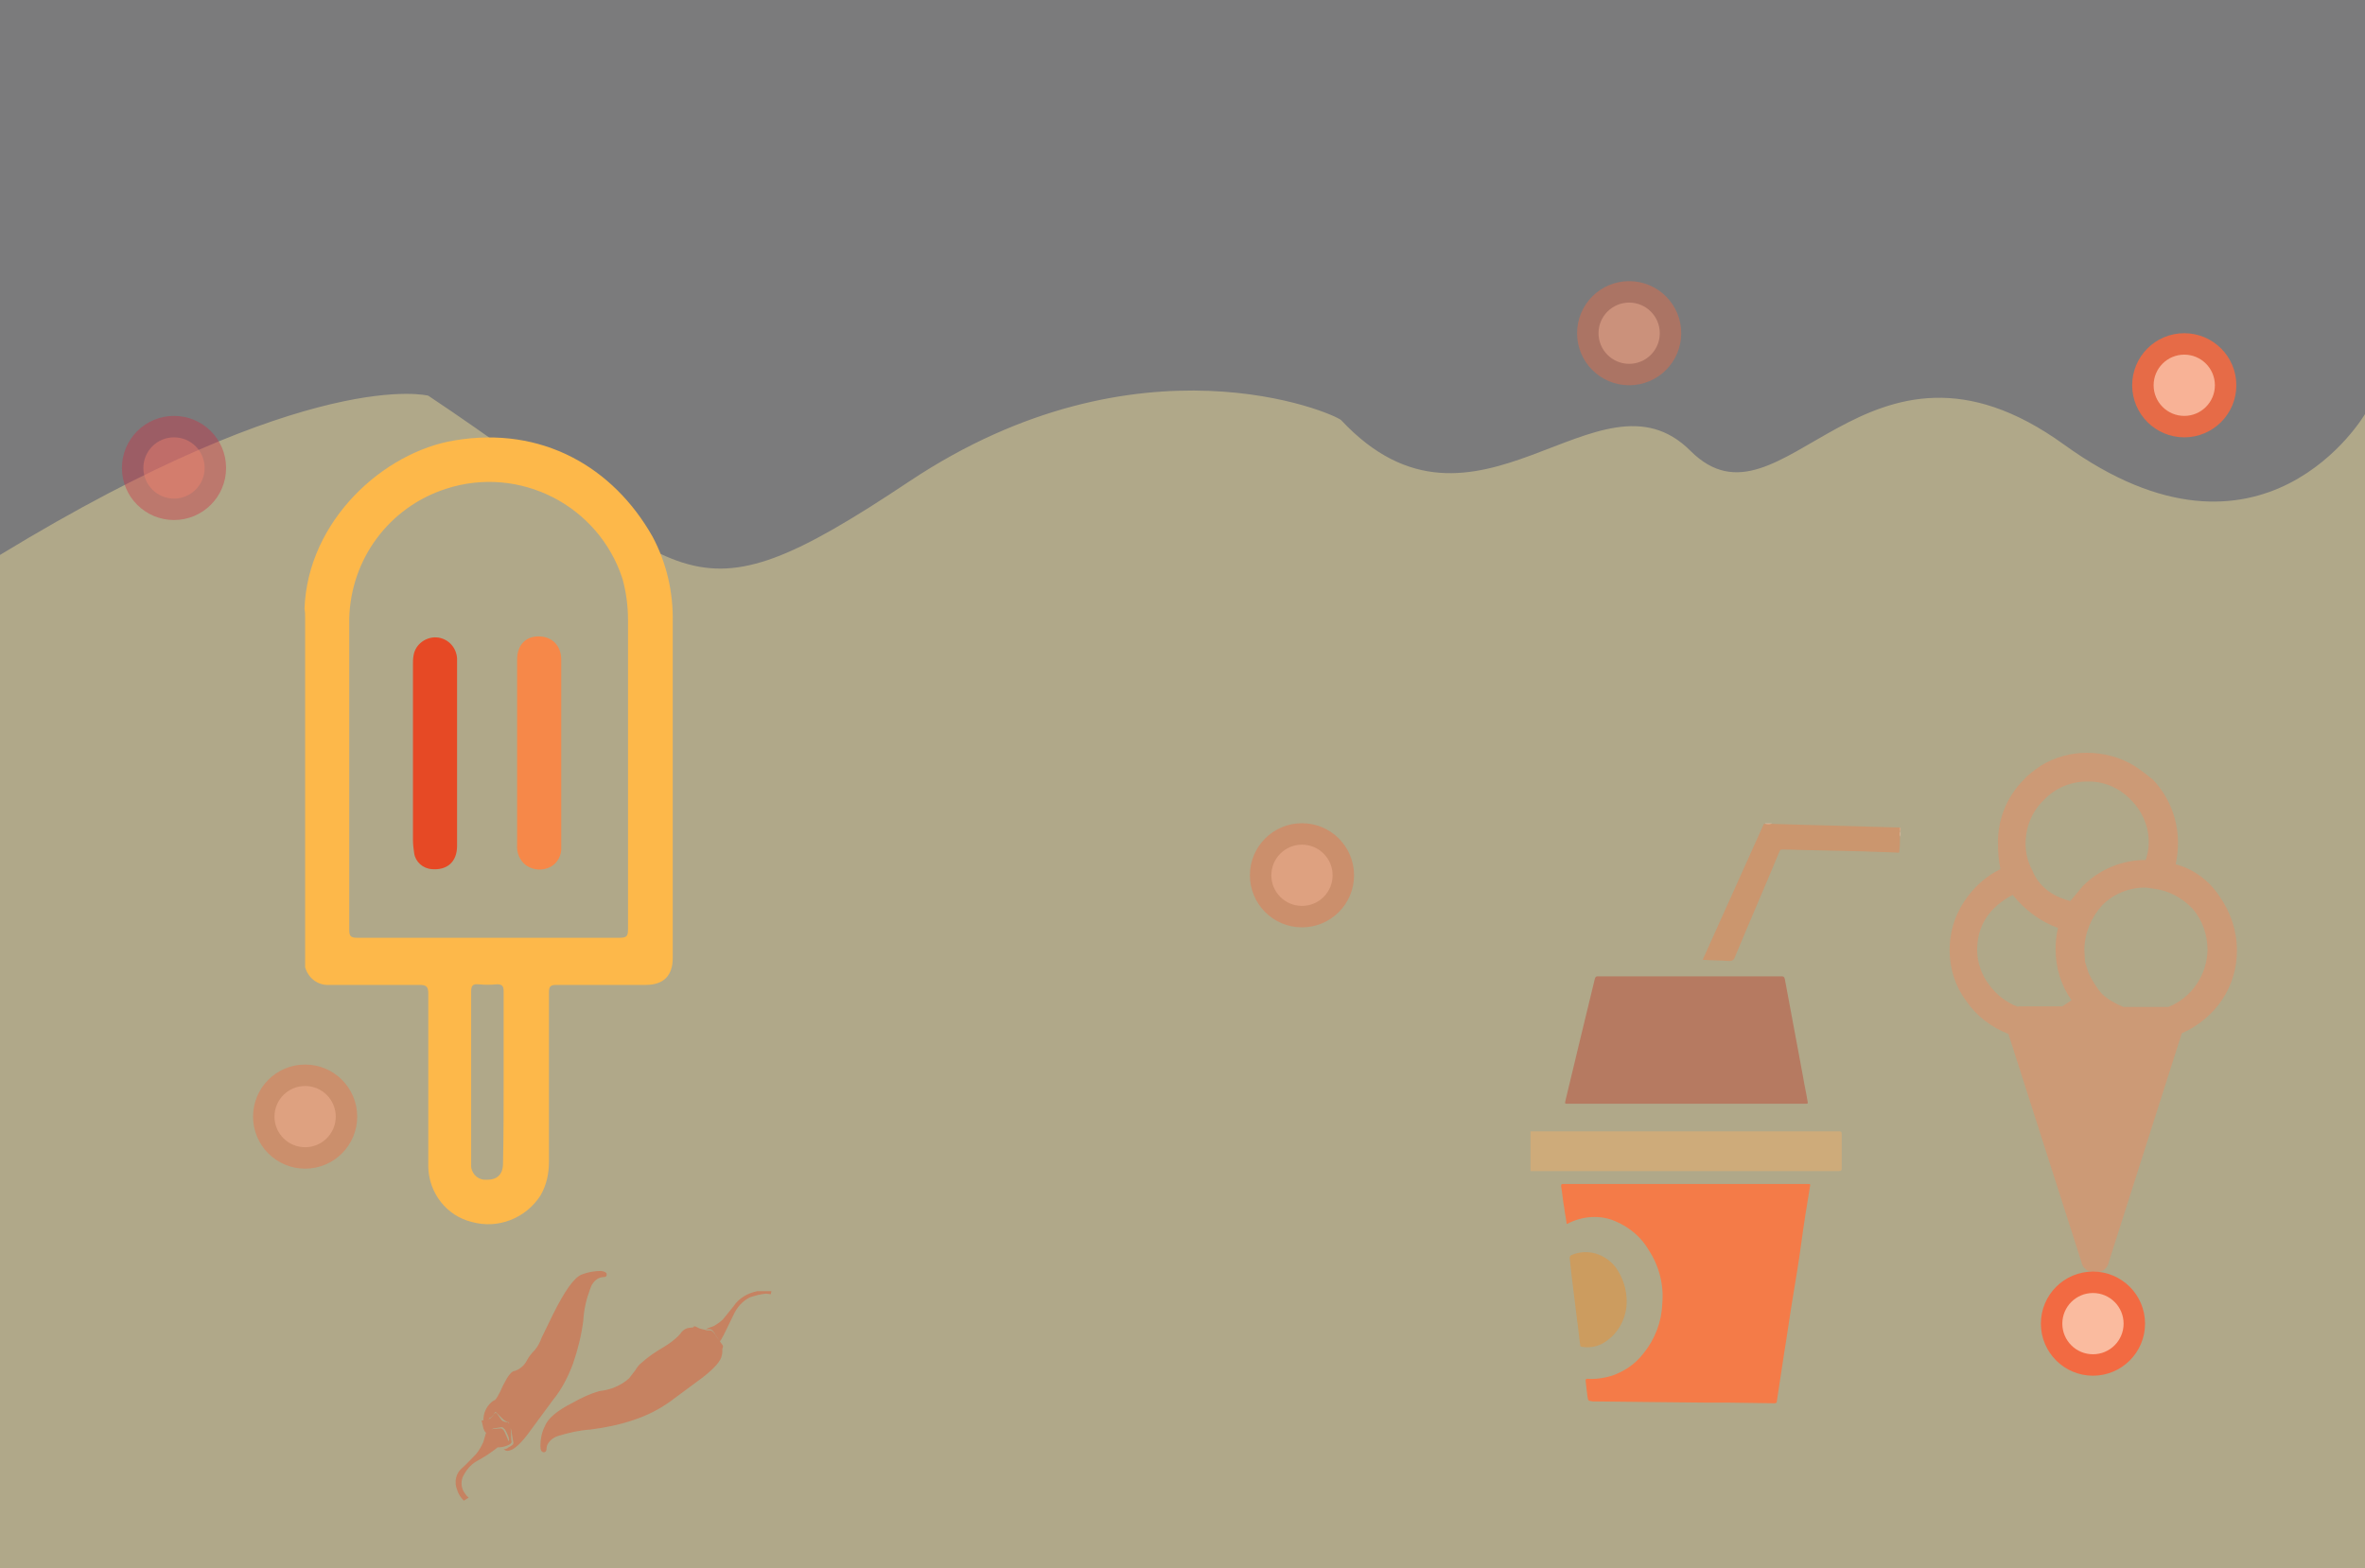 <?xml version="1.0" encoding="utf-8"?>
<!-- Generator: Adobe Illustrator 21.0.0, SVG Export Plug-In . SVG Version: 6.00 Build 0)  -->
<svg version="1.1" id="Layer_1" xmlns="http://www.w3.org/2000/svg" xmlns:xlink="http://www.w3.org/1999/xlink" x="0px" y="0px"
	 viewBox="0 0 386 256" style="enable-background:new 0 0 386 256;" xml:space="preserve">
<rect x="0" y="0" width="386" height="256" fill="#333333" stroke="none"/>
<style type="text/css">
	.st0{opacity:0.4;fill:#E6E7E8;}
	.st1{opacity:0.4;fill:#FFEC9D;}
	.st2{opacity:0.9;fill:#F26A42;}
	.st3{opacity:0.9;fill:#FABB9F;}
	.st4{opacity:0.4;fill:#CE3045;}
	.st5{opacity:0.4;fill:#F5846F;}
	.st6{fill:#FDB84A;}
	.st7{fill:#F68849;}
	.st8{fill:#E64925;}
	.st9{opacity:0.4;}
	.st10{fill:#F5855A;}
	.st11{opacity:0.4;fill:#F26A42;}
	.st12{opacity:0.4;fill:#FABB9F;}
	.st13{fill:#F26A42;}
	.st14{fill:#FABB9F;}
	.st15{opacity:0.4;fill:#FBB065;}
	.st16{opacity:0.4;fill:#FCD0BD;}
	.st17{opacity:0.4;fill:#FDDED0;}
	.st18{opacity:0.4;fill:#FBBCA1;}
	.st19{fill:#F47B48;}
	.st20{opacity:0.4;fill:#BE3626;}
	.st21{opacity:0.4;fill:#F47B48;}
	.st22{opacity:0.4;fill:#F68B22;}
</style>
<title>welcomeDesktop</title>
<rect y="0" class="st0" width="386" height="256"/>
<path class="st1" d="M0,90.6c50.9-31,69.9-26,69.9-26c43.5,29,41,39,78.5,14s69.4-11.1,70.5-10c22,23.5,42-10,57,5s28.5-24.5,61-1
	s49.1-5,49.1-5V256H0L0,90.6z"/>
<circle class="st2" cx="356.5" cy="62.9" r="8.5"/>
<circle class="st3" cx="356.5" cy="62.9" r="5"/>
<circle class="st4" cx="28.4" cy="76.4" r="8.5"/>
<circle class="st5" cx="28.4" cy="76.4" r="5"/>
<path class="st6" d="M49.8,157.9c0-4.9,0-9.7,0-14.6c0-14.1,0-28.3,0-42.4c0-0.5,0-1-0.1-1.5C50.2,85,62.6,73.8,74.2,71.9
	c14.3-2.4,25.9,4.4,32.3,15.7c2.3,4.3,3.4,9.1,3.3,14c0,18.3,0,36.6,0,54.8c0,2.9-1.5,4.4-4.4,4.4c-4.9,0-9.8,0-14.6,0
	c-1,0-1.2,0.3-1.2,1.2c0,9.2,0,18.4,0,27.6c0,2-0.4,3.9-1.4,5.6c-2.4,3.7-6.9,5.5-11.2,4.3c-4.1-1-7-4.7-7.1-9c0-9.4,0-18.9,0-28.3
	c0-1.1-0.3-1.4-1.4-1.4c-4.9,0-9.8,0-14.8,0C51.9,160.9,50.3,159.7,49.8,157.9z M102.5,125.4c0-8.1,0-16.1,0-24.2
	c0-2.3-0.3-4.5-0.9-6.7c-3.9-12-16.8-18.6-28.8-14.7c-9.3,3-15.6,11.5-15.8,21.3c0,16.9,0,33.8,0,50.7c0,1.1,0.3,1.3,1.3,1.3
	c14.3,0,28.6,0,42.9,0c1.1,0,1.3-0.3,1.3-1.4C102.5,143.1,102.5,134.2,102.5,125.4L102.5,125.4z M82.2,175.9c0-4.7,0-9.4,0-14
	c0-0.9-0.2-1.2-1.1-1.2c-1,0.1-2,0.1-3,0c-1-0.1-1.2,0.3-1.2,1.2c0,8.6,0,17.1,0,25.7c0,0.8,0,1.7,0,2.5c-0.1,1.3,0.9,2.4,2.1,2.5
	c0.1,0,0.1,0,0.2,0c1.9,0.1,2.9-0.8,2.9-2.7C82.2,185.3,82.2,180.6,82.2,175.9L82.2,175.9z"/>
<path class="st7" d="M91.6,122.9c0,5.1,0,10.2,0,15.4c0.1,1.3-0.6,2.6-1.7,3.2c-1.3,0.7-2.8,0.6-4-0.2c-1.1-0.8-1.6-2.1-1.5-3.4
	c0-7.5,0-15,0-22.6c0-2.5,0-5,0-7.6c0-2.4,1.4-3.8,3.5-3.8s3.7,1.4,3.7,3.8C91.6,112.8,91.6,117.9,91.6,122.9L91.6,122.9z"/>
<path class="st8" d="M74.6,123c0,5,0,10.1,0,15.1c0,2.6-1.6,4-4.1,3.8c-1.5-0.1-2.7-1.2-2.9-2.6c-0.1-0.7-0.2-1.4-0.2-2.2
	c0-9.5,0-19,0-28.6c0-0.5,0-1,0.1-1.5c0.3-1.9,2.2-3.2,4.1-2.9c1.7,0.3,2.9,1.7,3,3.4c0,4.1,0,8.2,0,12.4
	C74.6,120.9,74.6,121.9,74.6,123z"/>
<g id="PathID_11" class="st9">
	<path class="st10" d="M351.4,127.3c3.5,3.7,4.8,8.8,3.7,13.8c3,0.8,5.5,2.7,7.2,5.3c1.8,2.6,2.8,5.6,2.8,8.8c0,2.8-0.8,5.6-2.4,8
		c-1.6,2.4-3.9,4.3-6.6,5.5L344.2,206c-0.2,1.1-1.1,1.8-2.2,1.7c-1.1,0.1-2.1-0.6-2.3-1.7l-11.9-37.2c-2.8-1.1-5.2-2.9-6.9-5.4
		c-1.8-2.4-2.7-5.3-2.7-8.3c0-2.8,0.8-5.5,2.3-7.8c1.5-2.3,3.5-4.2,6-5.4c-0.3-1.4-0.4-2.7-0.4-4.1c-0.1-3.9,1.4-7.7,4.2-10.5
		c0.8-0.9,1.8-1.6,2.8-2.3c2.3-1.4,4.9-2.1,7.5-2.1c2.7,0,5.4,0.7,7.7,2.1C349.4,125.7,350.4,126.5,351.4,127.3 M350.2,144.9
		c-2.7,0-5.2,1-7.1,2.9c-1.8,2-2.9,4.6-2.9,7.3l0.1,1.9l0.6,1.9c0.6,1.2,1.3,2.4,2.2,3.4c1,0.9,2.2,1.6,3.5,2.1h7.3
		c3.8-1.5,6.3-5.2,6.4-9.3c0-2.4-0.8-4.8-2.4-6.7c-1.7-1.8-3.9-3-6.3-3.3L350.2,144.9 M350.7,137.8c0.1-2.7-1-5.3-2.9-7.2
		c-1.9-2-4.5-3.1-7.2-3c-2.7,0-5.2,1.1-7,3c-2,1.9-3,4.5-3,7.2c0,1.5,0.4,3,1.1,4.3c1,2.5,3.1,4.2,6.2,5l2.1-2.5
		c2.7-2.7,6.4-4.2,10.2-4.2C350.5,139.5,350.7,138.6,350.7,137.8 M328.5,146.1c-3.8,2-5.8,5-5.8,9c0,2,0.7,4,1.9,5.6
		c1.2,1.7,2.9,3,4.8,3.7v-0.1h7.2l1.5-1c-1.7-2.4-2.6-5.3-2.6-8.3c0-1.2,0.1-2.3,0.4-3.5C333.1,150.5,330.5,148.6,328.5,146.1"/>
</g>
<circle class="st11" cx="212.5" cy="142.9" r="8.5"/>
<circle class="st12" cx="212.5" cy="142.9" r="5"/>
<circle class="st11" cx="49.8" cy="182.3" r="8.5"/>
<circle class="st12" cx="49.8" cy="182.3" r="5"/>
<circle class="st11" cx="265.9" cy="54.4" r="8.5"/>
<circle class="st12" cx="265.9" cy="54.4" r="5"/>
<circle class="st13" cx="341.6" cy="216.1" r="8.5"/>
<circle class="st14" cx="341.6" cy="216.1" r="5"/>
<g id="PathID_13" class="st9">
	<path class="st8" d="M123.6,210.8l2.3,0l-0.1,0.5l-0.8-0.1c-0.9,0.1-1.7,0.3-2.6,0.6c-1.2,0.6-2.1,1.6-2.7,2.9
		c-0.9,1.8-1.5,3.2-2,4l-0.2,0.3l-0.6-0.9c-0.4-0.7-0.7-1.1-1.1-1.1h-0.6c0.4-0.2,0.8-0.3,1.3-0.5c0.5-0.3,1-0.6,1.5-1.1l1.7-2.1
		C120.6,211.9,122.1,211.1,123.6,210.8 M108.2,220c1-0.6,2-1.3,2.8-2.2c0.3-0.5,0.8-0.9,1.4-1l0.8-0.1c0-0.2,0.1-0.2,0.4-0.1
		l0.6,0.3l1.2,0.3h0.5c0.3,0,0.7,0.4,1.1,1.1l1,1.4c0,0.1,0,0.3-0.1,0.5v0.1c0,0.3,0,0.7-0.1,1c-0.1,0.8-1.1,2-3,3.5l-5.4,4
		c-1.8,1.3-3.8,2.3-5.9,3c-2.3,0.8-4.8,1.3-7.2,1.6c-1.7,0.1-3.4,0.5-5.1,1c-0.7,0.2-1.3,0.6-1.7,1.2c-0.2,0.3-0.3,0.6-0.3,1
		c0,0.3-0.2,0.5-0.4,0.5c-0.4,0-0.6-0.3-0.6-1c0-1.1,0.2-2.2,0.7-3.2c0.5-1.3,2-2.6,4.6-3.9c1.4-0.8,2.9-1.5,4.4-1.9
		c1.8-0.2,3.5-0.9,4.8-2.1l1-1.3c0.3-0.5,0.6-0.9,1-1.2C105.8,221.5,107,220.7,108.2,220 M81.9,233l-1.3,0.2c-0.1,0-0.2,0.1-0.3,0.1
		l-0.4,0.3c0.2-0.2,0.4-0.3,0.6-0.3l1.3-0.1c0.3,0.1,0.5,0.4,0.7,0.9l0.3,0.7l0.2,0.5l0,0l0.1-0.2c0-0.2-0.1-0.4-0.1-0.5l-0.3-0.7
		C82.5,233.5,82.3,233.1,81.9,233 M78.8,232.1v0.2V232.1L78.8,232.1L78.8,232.1c-0.1-0.3-0.1-0.3,0-0.2h0.1c0-0.6,0.1-1.2,0.4-1.8
		c0.3-0.6,0.8-1.2,1.4-1.5c0.2,0,0.7-0.8,1.4-2.4c0.8-1.6,1.4-2.4,2-2.4c0.8-0.3,1.5-0.9,1.9-1.7c0.3-0.6,0.8-1.2,1.3-1.7
		c0.5-0.6,0.8-1.2,1.1-2l1.9-3.9c1.9-3.8,3.4-5.9,4.6-6.4c1-0.4,2.1-0.6,3.2-0.6c0.7,0.1,1,0.3,0.9,0.7c0,0.2-0.2,0.3-0.5,0.3
		c-0.3,0-0.7,0.1-1,0.3c-0.6,0.4-1,1-1.2,1.7c-0.6,1.6-1,3.3-1.1,5.1c-0.3,2.4-0.9,4.8-1.7,7.1c-0.8,2.1-1.8,4.1-3.2,5.8l-4.2,5.7
		c-1.6,2.1-2.8,2.9-3.6,2.6l-0.3-0.2c0.3,0,0.6-0.1,0.8-0.3c0.6-0.3,0.8-0.5,0.8-0.7l-0.3-1.8c0-0.2-0.1-0.5-0.2-0.7
		c0.1,0.3,0.1,0.6,0.1,0.8c0,0.5,0,1,0.1,1.5c0,0.2-0.2,0.4-0.7,0.6c-0.5,0.2-1,0.3-1.6,0.3l-0.1,0.1c-1,0.8-2.1,1.5-3.2,2.1
		c-1.1,0.6-1.9,1.6-2.4,2.7c-0.3,0.8-0.2,1.8,0.3,2.5c0.2,0.3,0.4,0.6,0.7,0.8l-0.8,0.5c-0.5-0.5-0.9-1.1-1.1-1.8
		c-0.5-1.2-0.2-2.7,0.8-3.5c0.8-0.7,1.5-1.5,2.3-2.3c0.5-0.6,0.9-1.3,1.2-2l0.4-1.4l0.1-0.1h-0.1c-0.2-0.2-0.3-0.4-0.4-0.7l-0.3-1.3
		c0.4,0.1,0.9,0,1.2-0.2c0.3-0.2,0.6-0.4,0.8-0.8c0.2-0.3,0.4-0.3,0.6,0l0.7,1c0.3,0.2,0.6,0.3,1,0.3c0.1,0.1,0.2,0.2,0.2,0.3
		c0-0.1,0-0.3-0.1-0.3c-0.4-0.1-0.7-0.3-1-0.6l-0.9-0.9c-0.2-0.2-0.3-0.2-0.4,0c-0.2,0.4-0.5,0.7-0.8,0.8
		C79.6,232,79.2,232.1,78.8,232.1L78.8,232.1"/>
</g>
<path class="st15" d="M249.8,184.7h50.3c0.4,0,0.5,0.1,0.5,0.5c0,1.8,0,3.6,0,5.5c0,0.4-0.1,0.5-0.5,0.5h-50.3V184.7z"/>
<path class="st16" d="M289.2,134.4L289.2,134.4c-0.3,0.3-0.7,0.3-1.1,0.1c0,0,0,0,0-0.1L289.2,134.4z"/>
<path class="st17" d="M310.2,136.6L310.2,136.6c-0.2-0.2-0.2-0.5-0.1-0.8c0,0,0.1,0,0.1,0V136.6z"/>
<path class="st18" d="M310.2,135.8L310.2,135.8c-0.2-0.2-0.2-0.5-0.1-0.7h0.1L310.2,135.8z"/>
<path class="st19" d="M255.7,199.8c-0.1-0.9-0.3-1.7-0.4-2.6c-0.2-1.1-0.3-2.3-0.5-3.5c0-0.3,0-0.4,0.3-0.4h39.9
	c0.5,0,0.5,0,0.4,0.5c-0.5,3-1,6.1-1.4,9.1s-0.9,6-1.4,9c-0.5,3-0.9,6-1.4,9c-0.4,2.7-0.8,5.3-1.2,7.9c0,0.2-0.1,0.3-0.4,0.3
	l-7.3-0.1h-3.4l-9.7-0.1l-8.9-0.1H260c-0.8-0.1-0.8-0.1-0.9-0.8s-0.2-1.7-0.3-2.5c0-0.3,0-0.4,0.3-0.4c1.3,0.1,2.7-0.1,4-0.5
	c2-0.7,3.8-1.9,5.1-3.6c1.9-2.3,3-5.2,3.1-8.1c0.3-3.1-0.5-6.2-2.2-8.8c-1.2-2.1-3.1-3.7-5.4-4.7c-2.5-1.1-5.4-0.9-7.9,0.4
	L255.7,199.8z"/>
<path class="st20" d="M275.2,180.2h-19.3c-0.5,0-0.5,0-0.4-0.5c1.6-6.7,3.2-13.3,4.8-19.9c0.1-0.3,0.2-0.4,0.5-0.4h30
	c0.3,0,0.4,0.1,0.5,0.4c1,5.3,2,10.7,3,16.1c0.2,1.3,0.5,2.5,0.7,3.8c0.1,0.5,0.1,0.5-0.4,0.5L275.2,180.2z"/>
<path class="st21" d="M310.1,135.1v0.7v0.8c0,0.8,0,1.5-0.1,2.3c0,0.2,0,0.4-0.3,0.3c-1.8-0.1-3.6-0.1-5.4-0.2l-8.8-0.2
	c-1.5,0-3-0.1-4.6-0.1c-0.3,0-0.4,0.1-0.5,0.4c-2.4,5.8-4.9,11.5-7.3,17.3c-0.1,0.3-0.4,0.5-0.8,0.5c-1.5-0.1-2.9-0.1-4.4-0.2l0.9-2
	l9-20l0.1-0.2h1.1l6.7,0.2l10.6,0.3L310.1,135.1z"/>
<path class="st22" d="M265.5,212.5c0,2.6-1.3,5.1-3.4,6.5c-1.1,0.8-2.5,1.1-3.8,0.9c-0.3,0-0.4-0.1-0.4-0.4c-0.2-1.3-0.3-2.7-0.5-4
	l-0.9-7.3c-0.1-0.9-0.2-1.9-0.3-2.8c0-0.3,0.1-0.4,0.3-0.5c2.6-1.1,5.5-0.2,7.2,2C264.9,208.6,265.5,210.5,265.5,212.5z"/>
</svg>
